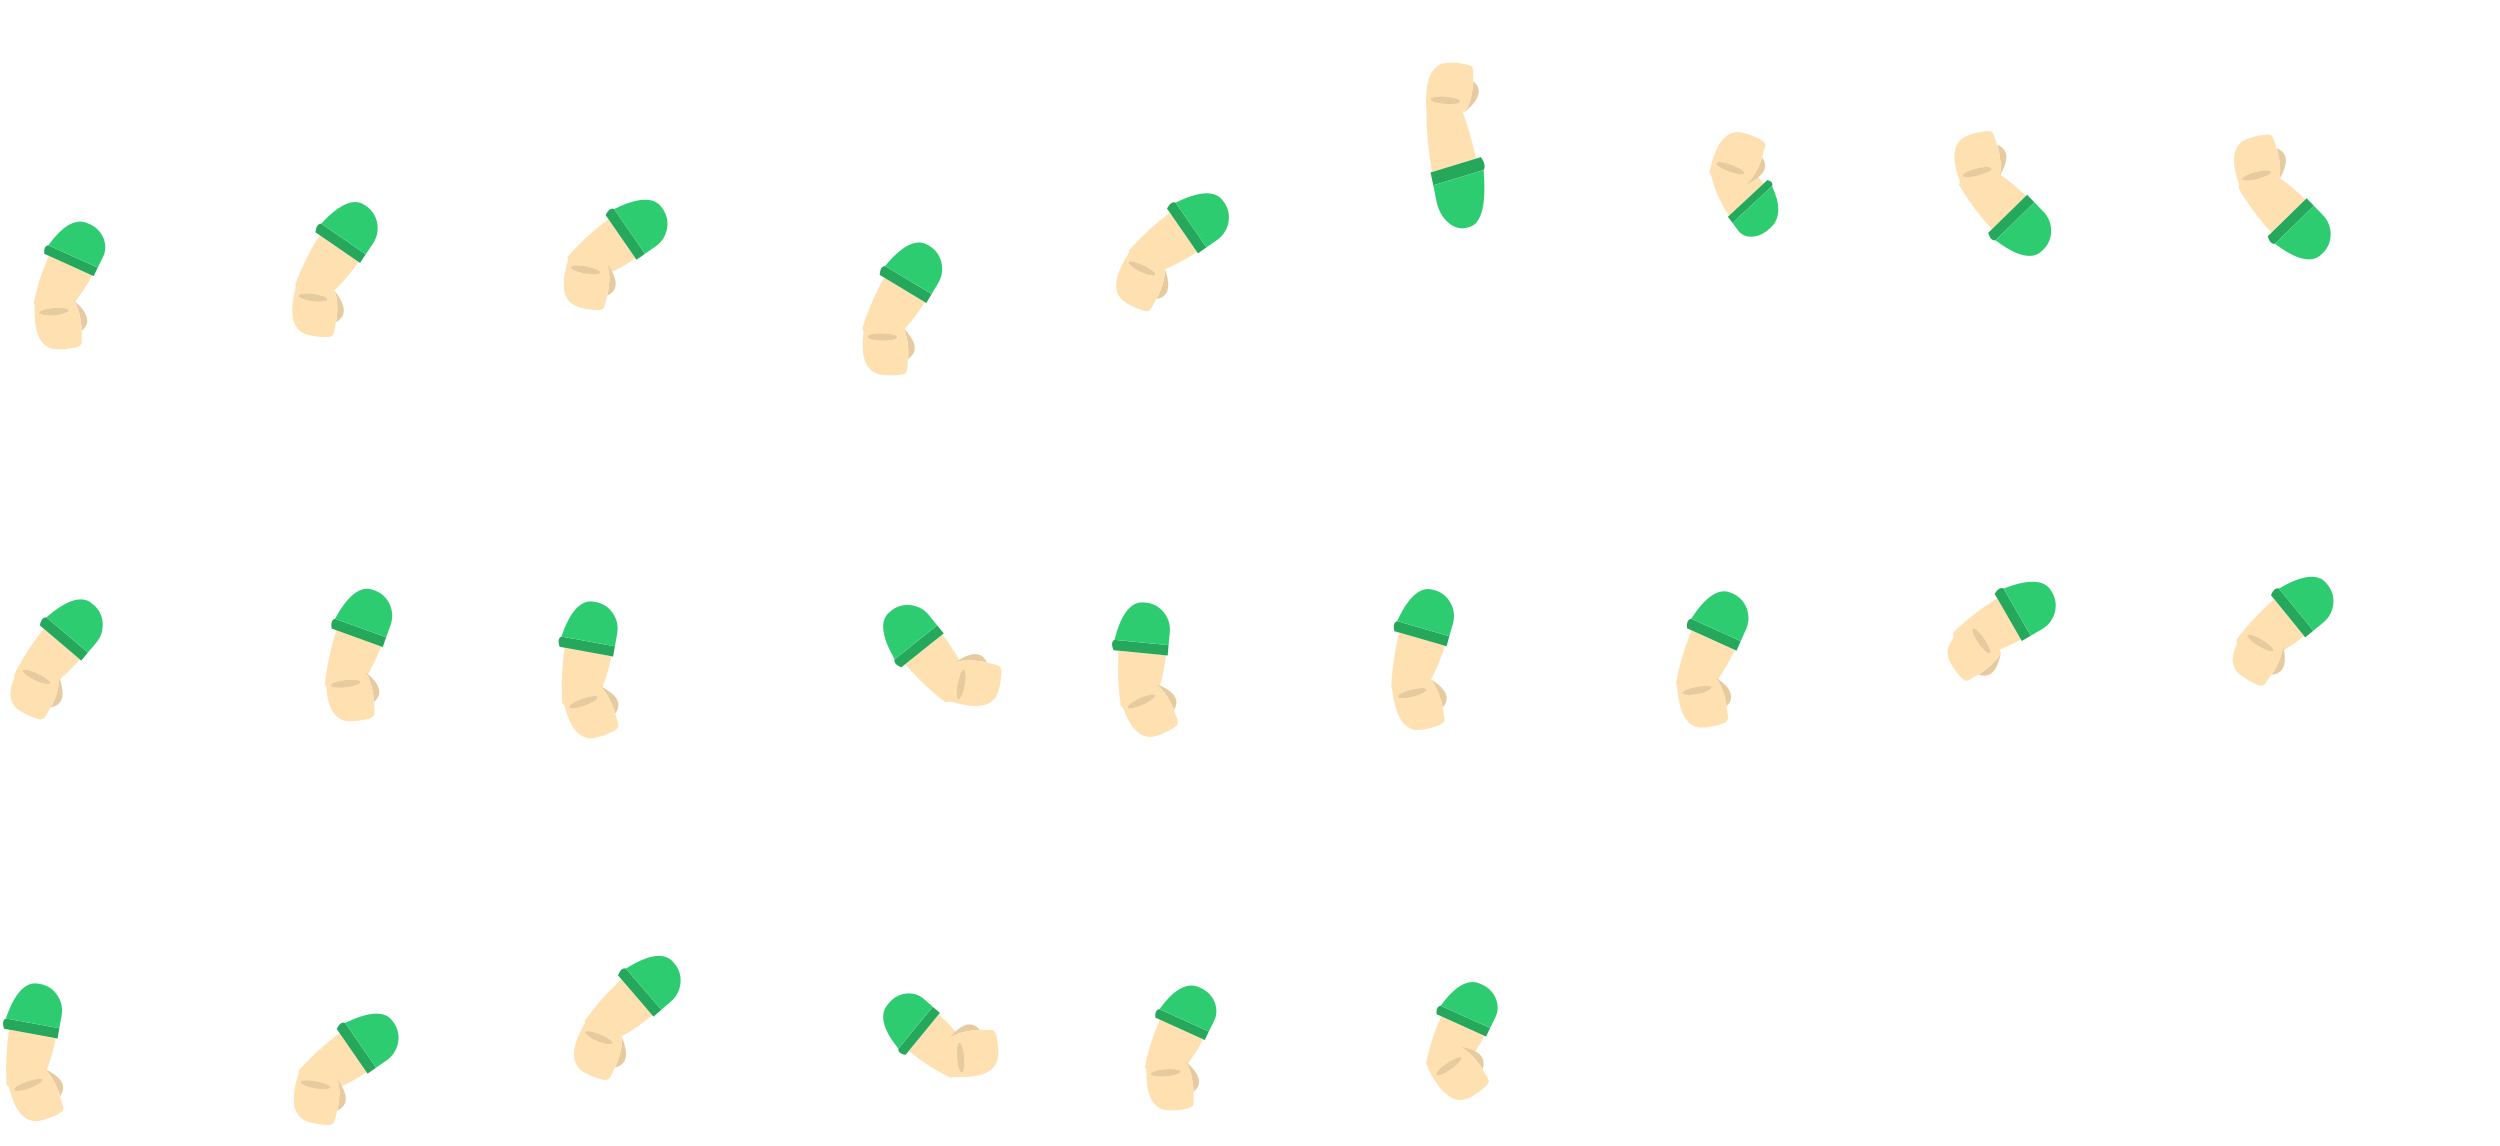 <?xml version="1.0" encoding="UTF-8"?>
<!DOCTYPE svg PUBLIC "-//W3C//DTD SVG 1.1//EN" "http://www.w3.org/Graphics/SVG/1.1/DTD/svg11.dtd">
<!-- Creator: CorelDRAW 2018 (64-Bit) -->
<svg xmlns="http://www.w3.org/2000/svg" xml:space="preserve" width="720px" height="330px" version="1.1" style="shape-rendering:geometricPrecision; text-rendering:geometricPrecision; image-rendering:optimizeQuality; fill-rule:evenodd; clip-rule:evenodd"
viewBox="0 0 720 330"
 xmlns:xlink="http://www.w3.org/1999/xlink">
 <defs>
  <style type="text/css">
   <![CDATA[
    .fil1 {fill:#25A85C}
    .fil2 {fill:#2ECC71}
    .fil3 {fill:#E7CBA0}
    .fil0 {fill:#FFE0B1}
   ]]>
  </style>
 </defs>
 <g id="Слой_x0020_1">
  <g id="armRight">
   <g>
    <g>
     <g>
      <path class="fil0" d="M499.421 44.917c-2.407,0.688 -4.722,2.052 -6.943,4.095 0.959,4.896 2.794,9.255 5.505,13.077l9.953 -9.239c-2.477,-3.082 -5.316,-5.726 -8.515,-7.933z"/>
      <path class="fil1" d="M497.609 62.427l1.35 1.76 11.388 -10.574c0.324,-0.853 -0.125,-1.44 -1.35,-1.761l-1.061 0.998 -9.953 9.239 -0.374 0.338z"/>
      <path class="fil2" d="M509.723 65.768l0.032 -0.039c0.288,-0.264 0.559,-0.536 0.815,-0.814 2.179,-2.574 2.105,-6.341 -0.223,-11.302l-11.388 10.574 1.594 2.156c0.952,1.303 2.337,1.908 4.157,1.815 1.781,-0.124 3.452,-0.921 5.013,-2.39z"/>
     </g>
    </g>
   </g>
  </g>
  <g id="handRight">
   <g>
    <g>
     <g>
      <g>
       <path class="fil3" d="M502.962 53.105c1.647,-1.45 3.087,-3.819 4.32,-7.107l0.207 -0.798 0 0.05c2.038,2.92 0.529,5.538 -4.527,7.855l0 0zm-7.337 -6.421c0.832,0.074 1.814,0.317 2.943,0.728 1.162,0.412 2.108,0.871 2.836,1.378 0.729,0.474 1.059,0.861 0.989,1.16 -0.036,0.266 -0.487,0.362 -1.353,0.287 -0.799,-0.108 -1.78,-0.351 -2.943,-0.729 -1.129,-0.411 -2.058,-0.854 -2.787,-1.327 -0.762,-0.475 -1.125,-0.861 -1.089,-1.161 0.07,-0.299 0.538,-0.412 1.404,-0.336z"/>
      </g>
      <g>
       <path class="fil0" d="M507.282 45.998c-1.233,3.288 -2.672,5.657 -4.32,7.107l-9.624 -2.644c-0.798,-0.208 -1.11,-0.677 -0.936,-1.409l0.155 -0.549c1.879,-8.048 5.112,-11.45 9.7,-10.205 1.629,0.416 3.24,1.049 4.831,1.898 1.062,0.544 1.488,1.214 1.281,2.012l-0.053 0.25c-0.276,0.964 -0.551,1.894 -0.827,2.792l0 -0.05 -0.207 0.798 0 0zm-8.714 1.414c-1.129,-0.411 -2.111,-0.654 -2.943,-0.728 -0.866,-0.076 -1.334,0.037 -1.404,0.336 -0.036,0.3 0.327,0.686 1.089,1.161 0.729,0.473 1.658,0.916 2.787,1.327 1.163,0.378 2.144,0.621 2.943,0.729 0.866,0.075 1.317,-0.021 1.353,-0.287 0.07,-0.299 -0.26,-0.686 -0.989,-1.16 -0.728,-0.507 -1.674,-0.966 -2.836,-1.378z"/>
      </g>
     </g>
    </g>
   </g>
  </g>
  <g id="armLeft_FL">
   <g>
    <g id="_1061669392">
     <g>
      <path class="fil0" d="M1.925 312.485c2.062,1.949 4.588,3.206 7.577,3.773 3.166,-5.294 5.359,-11.045 6.581,-17.254l-13.46 -2.465c-0.8,5.315 -1.033,10.631 -0.698,15.946z"/>
      <path class="fil1" d="M16.582 299.104l0.498 -2.968 -15.405 -2.817c-0.864,0.402 -1.03,1.392 -0.498,2.968l1.446 0.252 13.46 2.465 0.499 0.1z"/>
      <path class="fil2" d="M11.447 283.359l-0.05 0c-0.387,-0.074 -0.769,-0.124 -1.147,-0.151 -3.372,-0.059 -6.23,3.311 -8.575,10.111l15.405 2.817 0.648 -3.572c0.399,-2.146 -0.016,-4.142 -1.246,-5.986 -1.23,-1.777 -2.908,-2.85 -5.035,-3.219z"/>
     </g>
    </g>
   </g>
  </g>
  <g id="handLeft_FL">
   <g>
    <g id="_1061657936">
     <g>
      <g>
       <path class="fil3" d="M12.85 307.85c1.633,1.467 3.05,3.85 4.25,7.15l0.2 0.8 0 -0.05c2.066,-2.9 0.583,-5.533 -4.45,-7.9l0 0zm-7.4 6.35c0.833,-0.067 1.816,-0.3 2.95,-0.7 1.166,-0.4 2.116,-0.85 2.85,-1.35 0.733,-0.466 1.066,-0.85 0.999,-1.15 -0.033,-0.267 -0.483,-0.366 -1.349,-0.3 -0.8,0.1 -1.784,0.334 -2.951,0.7 -1.133,0.4 -2.066,0.834 -2.799,1.3 -0.767,0.467 -1.134,0.85 -1.1,1.15 0.066,0.3 0.533,0.417 1.4,0.35z"/>
      </g>
      <g>
       <path class="fil0" d="M17.1 315c-1.2,-3.3 -2.617,-5.683 -4.25,-7.15l-9.65 2.55c-0.8,0.2 -1.117,0.667 -0.95,1.4l0.15 0.55c1.8,8.067 5,11.5 9.6,10.3 1.633,-0.4 3.25,-1.016 4.85,-1.85 1.066,-0.533 1.5,-1.2 1.3,-2l-0.05 -0.25c-0.267,-0.967 -0.534,-1.9 -0.8,-2.8l0 0.05 -0.2 -0.8 0 0zm-8.7 -1.5c-1.134,0.4 -2.117,0.633 -2.95,0.7 -0.867,0.067 -1.334,-0.05 -1.4,-0.35 -0.033,-0.3 0.333,-0.683 1.1,-1.15 0.733,-0.466 1.666,-0.9 2.799,-1.3 1.167,-0.366 2.151,-0.6 2.951,-0.7 0.866,-0.066 1.316,0.033 1.349,0.3 0.067,0.3 -0.266,0.684 -0.999,1.15 -0.734,0.5 -1.684,0.95 -2.85,1.35z"/>
      </g>
     </g>
    </g>
   </g>
  </g>
  <g id="armLeft_FL_FL">
   <g>
    <g>
     <g>
      <path class="fil0" d="M9.688 87.409c1.536,2.232 3.683,3.982 6.438,5.25 4.294,-3.795 7.756,-8.241 10.386,-13.337l-12.426 -5.632c-2.014,4.426 -3.48,8.999 -4.398,13.719z"/>
      <path class="fil1" d="M26.97 79.538l1.175 -2.458 -14.222 -6.442c-0.929,0.127 -1.32,0.946 -1.175,2.458l1.338 0.594 12.426 5.632 0.458 0.216z"/>
      <path class="fil2" d="M25.688 64.484l-0.048 -0.013c-0.357,-0.164 -0.715,-0.306 -1.073,-0.428 -3.243,-0.924 -6.791,1.274 -10.644,6.595l14.222 6.442 1.46 -2.945c0.887,-1.768 0.951,-3.615 0.194,-5.541 -0.772,-1.868 -2.143,-3.238 -4.111,-4.11z"/>
     </g>
    </g>
   </g>
  </g>
  <g id="handLeft_FL_FL">
   <g>
    <g>
     <g>
      <g>
       <path class="fil3" d="M21.257 86.525c1.198,1.839 1.949,4.508 2.254,8.006l-0.013 0.825 0.013 -0.049c2.746,-2.266 1.995,-5.194 -2.254,-8.782l0 0zm-8.792 4.218c0.823,0.151 1.833,0.181 3.031,0.087 1.231,-0.084 2.265,-0.273 3.102,-0.566 0.83,-0.261 1.251,-0.545 1.264,-0.852 0.037,-0.266 -0.372,-0.479 -1.226,-0.639 -0.799,-0.11 -1.809,-0.14 -3.031,-0.087 -1.198,0.093 -2.212,0.27 -3.041,0.531 -0.861,0.252 -1.315,0.528 -1.36,0.826 -0.014,0.307 0.407,0.54 1.261,0.7z"/>
      </g>
      <g>
       <path class="fil0" d="M23.511 94.531c-0.305,-3.498 -1.056,-6.167 -2.254,-8.006l-9.982 -0.035c-0.824,-0.014 -1.251,0.355 -1.279,1.107l0.002 0.57c-0.349,8.258 1.853,12.402 6.607,12.434 1.682,0.036 3.403,-0.141 5.164,-0.532 1.168,-0.239 1.759,-0.771 1.773,-1.596l0.017 -0.254c-0.008,-1.003 -0.024,-1.973 -0.048,-2.912l-0.013 0.049 0.013 -0.825 0 0zm-8.015 -3.701c-1.198,0.093 -2.208,0.065 -3.031,-0.087 -0.854,-0.16 -1.275,-0.393 -1.261,-0.7 0.045,-0.298 0.499,-0.574 1.36,-0.826 0.829,-0.261 1.843,-0.438 3.041,-0.531 1.222,-0.053 2.232,-0.023 3.031,0.087 0.854,0.16 1.263,0.373 1.226,0.639 -0.013,0.307 -0.434,0.591 -1.264,0.852 -0.837,0.294 -1.871,0.482 -3.102,0.566z"/>
      </g>
     </g>
    </g>
   </g>
  </g>
  <g id="armLeft_FL_FL_FL">
   <g>
    <g>
     <g>
      <path class="fil0" d="M85.016 82.024c1.084,2.618 2.866,4.793 5.347,6.525 4.999,-3.552 9.302,-7.917 12.909,-13.095l-11.203 -7.719c-2.865,4.533 -5.216,9.296 -7.053,14.289z"/>
      <path class="fil1" d="M103.683 75.748l1.646 -2.509 -12.822 -8.83c-0.945,0.016 -1.494,0.853 -1.646,2.509l1.208 0.817 11.203 7.719 0.411 0.294z"/>
      <path class="fil2" d="M105.37 59.274l-0.045 -0.02c-0.321,-0.224 -0.647,-0.425 -0.978,-0.603 -3.032,-1.423 -6.978,0.496 -11.84,5.758l12.822 8.83 2.026 -3.001c1.225,-1.799 1.652,-3.792 1.281,-5.977 -0.399,-2.123 -1.487,-3.785 -3.266,-4.987z"/>
     </g>
    </g>
   </g>
  </g>
  <g id="handLeft_FL_FL_FL">
   <g>
    <g>
     <g>
      <g>
       <path class="fil3" d="M96.368 83.722c0.784,2.047 0.966,4.814 0.543,8.299l-0.182 0.804 0.022 -0.044c3.13,-1.649 3.002,-4.669 -0.383,-9.059l0 0zm-9.393 2.307c0.766,0.318 1.74,0.556 2.922,0.713 1.21,0.172 2.252,0.201 3.125,0.088 0.857,-0.084 1.324,-0.275 1.4,-0.572 0.09,-0.253 -0.262,-0.546 -1.058,-0.88 -0.752,-0.273 -1.726,-0.511 -2.922,-0.712 -1.181,-0.157 -2.201,-0.194 -3.058,-0.11 -0.888,0.068 -1.384,0.244 -1.489,0.526 -0.076,0.298 0.284,0.614 1.08,0.947z"/>
      </g>
      <g>
       <path class="fil0" d="M96.911 92.021c0.423,-3.485 0.241,-6.252 -0.543,-8.299l-9.675 -2.1c-0.796,-0.184 -1.286,0.088 -1.468,0.817l-0.114 0.558c-2.034,8.007 -0.748,12.518 3.856,13.533 1.623,0.383 3.329,0.566 5.118,0.548 1.182,0.008 1.864,-0.39 2.047,-1.194l0.068 -0.245c0.199,-0.983 0.383,-1.935 0.551,-2.858l-0.022 0.044 0.182 -0.804 0 0zm-7.014 -5.279c-1.182,-0.157 -2.156,-0.395 -2.922,-0.713 -0.796,-0.334 -1.156,-0.649 -1.08,-0.947 0.105,-0.282 0.601,-0.458 1.489,-0.526 0.857,-0.084 1.877,-0.047 3.058,0.11 1.196,0.201 2.17,0.439 2.922,0.712 0.796,0.334 1.148,0.627 1.058,0.88 -0.076,0.297 -0.543,0.488 -1.4,0.572 -0.873,0.113 -1.915,0.084 -3.125,-0.088z"/>
      </g>
     </g>
    </g>
   </g>
  </g>
  <g id="armLeft_FL_FL_FL_FL">
   <g>
    <g>
     <g>
      <path class="fil0" d="M163.481 73.927c0.081,2.835 0.978,5.511 2.691,8.026 5.981,-1.506 11.599,-4.022 16.854,-7.548l-7.775 -11.261c-4.324,3.193 -8.247,6.787 -11.77,10.783z"/>
      <path class="fil1" d="M183.307 74.828l2.451 -1.746 -8.9 -12.884c-0.896,-0.327 -1.713,0.255 -2.452,1.746l0.845 1.2 7.775 11.261 0.281 0.423z"/>
      <path class="fil2" d="M190.81 60.064l-0.036 -0.036c-0.221,-0.325 -0.456,-0.631 -0.704,-0.917 -2.343,-2.426 -6.747,-2.064 -13.212,1.087l8.9 12.884 2.984 -2.067c1.8,-1.236 2.917,-2.94 3.352,-5.114 0.387,-2.127 -0.041,-4.072 -1.284,-5.837z"/>
     </g>
    </g>
   </g>
  </g>
  <g id="handLeft_FL_FL_FL_FL">
   <g>
    <g>
     <g>
      <g>
       <path class="fil3" d="M174.962 76.08c0.682,2.088 0.717,4.86 0.106,8.318l-0.226 0.793 0.024 -0.044c3.24,-1.478 3.272,-4.5 0.096,-9.067l0 0zm-9.583 1.8c0.755,0.359 1.723,0.648 2.905,0.869 1.21,0.237 2.258,0.322 3.143,0.256 0.869,-0.038 1.349,-0.203 1.441,-0.496 0.105,-0.248 -0.235,-0.56 -1.019,-0.935 -0.743,-0.314 -1.711,-0.603 -2.905,-0.869 -1.182,-0.22 -2.206,-0.312 -3.075,-0.274 -0.897,0.021 -1.406,0.17 -1.527,0.446 -0.093,0.293 0.253,0.628 1.037,1.003z"/>
      </g>
      <g>
       <path class="fil0" d="M175.068 84.398c0.611,-3.458 0.576,-6.23 -0.106,-8.318l-9.632 -2.616c-0.792,-0.227 -1.3,0.019 -1.522,0.738l-0.145 0.551c-2.475,7.886 -1.42,12.459 3.164,13.72 1.614,0.47 3.323,0.744 5.125,0.823 1.19,0.071 1.899,-0.29 2.126,-1.082l0.081 -0.242c0.253,-0.971 0.489,-1.912 0.707,-2.825l-0.024 0.044 0.226 -0.793 0 0zm-6.784 -5.649c-1.181,-0.221 -2.15,-0.51 -2.905,-0.869 -0.784,-0.376 -1.13,-0.71 -1.037,-1.003 0.121,-0.276 0.63,-0.425 1.527,-0.446 0.869,-0.038 1.893,0.054 3.075,0.274 1.194,0.266 2.162,0.555 2.905,0.869 0.784,0.375 1.124,0.687 1.019,0.935 -0.092,0.293 -0.573,0.458 -1.441,0.496 -0.885,0.066 -1.933,-0.019 -3.143,-0.256z"/>
      </g>
     </g>
    </g>
   </g>
  </g>
  <g id="armLeft_FL_FL_FL_FL_FL">
   <g>
    <g>
     <g>
      <path class="fil0" d="M248.333 94.616c1.238,2.552 3.155,4.623 5.75,6.212 4.835,-3.83 8.923,-8.432 12.265,-13.806l-11.716 -7.072c-2.63,4.688 -4.73,9.577 -6.299,14.666z"/>
      <path class="fil1" d="M266.778 87.292l1.518 -2.599 -13.409 -8.089c-0.951,0.07 -1.457,0.936 -1.517,2.599l1.262 0.747 11.716 7.072 0.43 0.27z"/>
      <path class="fil2" d="M267.552 70.749l-0.047 -0.018c-0.336,-0.205 -0.675,-0.388 -1.019,-0.547 -3.132,-1.249 -6.999,0.891 -11.599,6.42l13.409 8.089 1.871 -3.111c1.133,-1.866 1.451,-3.879 0.954,-6.039 -0.521,-2.098 -1.71,-3.696 -3.569,-4.794z"/>
     </g>
    </g>
   </g>
  </g>
  <g id="handLeft_FL_FL_FL_FL_FL">
   <g>
    <g>
     <g>
      <g>
       <path class="fil3" d="M260.145 94.413c1.008,1.95 1.489,4.681 1.442,8.192l-0.096 0.819 0.018 -0.047c2.96,-1.98 2.505,-4.968 -1.364,-8.964l0 0zm-9.169 3.318c0.803,0.233 1.805,0.363 3.007,0.39 1.232,0.039 2.28,-0.045 3.143,-0.253 0.851,-0.177 1.298,-0.417 1.342,-0.721 0.064,-0.261 -0.322,-0.514 -1.156,-0.759 -0.783,-0.189 -1.786,-0.32 -3.007,-0.39 -1.201,-0.027 -2.228,0.047 -3.079,0.224 -0.882,0.165 -1.36,0.394 -1.436,0.686 -0.043,0.305 0.351,0.579 1.186,0.823z"/>
      </g>
      <g>
       <path class="fil0" d="M261.587 102.605c0.047,-3.511 -0.434,-6.242 -1.442,-8.192l-9.928 -1.032c-0.819,-0.096 -1.28,0.228 -1.384,0.973l-0.054 0.567c-1.174,8.182 0.603,12.525 5.33,13.032 1.669,0.205 3.399,0.2 5.191,-0.012 1.186,-0.121 1.827,-0.591 1.924,-1.41l0.041 -0.252c0.093,-0.998 0.175,-1.966 0.244,-2.902l-0.018 0.047 0.096 -0.819 0 0zm-7.604 -4.484c-1.202,-0.027 -2.204,-0.157 -3.007,-0.39 -0.835,-0.244 -1.229,-0.519 -1.186,-0.823 0.076,-0.292 0.554,-0.521 1.436,-0.686 0.851,-0.177 1.878,-0.251 3.079,-0.224 1.221,0.071 2.224,0.2 3.007,0.39 0.834,0.245 1.22,0.498 1.156,0.759 -0.044,0.304 -0.491,0.544 -1.342,0.721 -0.863,0.208 -1.911,0.292 -3.143,0.253z"/>
      </g>
     </g>
    </g>
   </g>
  </g>
  <g id="armLeft_FL_FL_FL_FL_FL_FL">
   <g>
    <g>
     <g>
      <path class="fil0" d="M325.181 72.077c0.081,2.836 0.978,5.511 2.691,8.026 5.982,-1.505 11.599,-4.021 16.854,-7.548l-7.775 -11.261c-4.325,3.193 -8.248,6.787 -11.77,10.783z"/>
      <path class="fil1" d="M345.007 72.979l2.451 -1.747 -8.9 -12.884c-0.896,-0.327 -1.713,0.256 -2.452,1.746l0.845 1.2 7.775 11.261 0.281 0.424z"/>
      <path class="fil2" d="M352.51 58.213l-0.035 -0.035c-0.222,-0.325 -0.457,-0.631 -0.705,-0.917 -2.342,-2.426 -6.747,-2.064 -13.212,1.087l8.9 12.884 2.984 -2.067c1.8,-1.236 2.917,-2.94 3.352,-5.114 0.387,-2.127 -0.041,-4.072 -1.284,-5.838z"/>
     </g>
    </g>
   </g>
  </g>
  <g id="handLeft_FL_FL_FL_FL_FL_FL">
   <g>
    <g>
     <g>
      <g>
       <path class="fil3" d="M335.473 77.395c0.118,2.192 -0.565,4.879 -2.05,8.061l-0.424 0.707 0.035 -0.035c3.512,-0.589 4.325,-3.5 2.439,-8.733l0 0zm-9.722 -0.742c0.636,0.542 1.496,1.073 2.581,1.591 1.107,0.542 2.097,0.896 2.97,1.061 0.848,0.188 1.355,0.153 1.52,-0.106 0.165,-0.212 -0.083,-0.601 -0.743,-1.167 -0.636,-0.495 -1.496,-1.026 -2.581,-1.591 -1.084,-0.519 -2.05,-0.872 -2.899,-1.061 -0.872,-0.212 -1.402,-0.2 -1.591,0.036 -0.165,0.259 0.083,0.672 0.743,1.237z"/>
      </g>
      <g>
       <path class="fil0" d="M333.423 85.456c1.485,-3.182 2.168,-5.869 2.05,-8.061l-8.626 -5.02c-0.707,-0.424 -1.262,-0.318 -1.662,0.318l-0.283 0.495c-4.431,6.977 -4.596,11.668 -0.495,14.072 1.438,0.872 3.018,1.579 4.738,2.121 1.132,0.377 1.909,0.212 2.334,-0.495l0.141 -0.212c0.495,-0.872 0.966,-1.721 1.414,-2.546l-0.035 0.035 0.424 -0.707 0 0zm-5.091 -7.212c-1.085,-0.518 -1.945,-1.049 -2.581,-1.591 -0.66,-0.566 -0.908,-0.978 -0.743,-1.237 0.189,-0.236 0.719,-0.248 1.591,-0.036 0.849,0.189 1.815,0.542 2.899,1.061 1.085,0.565 1.945,1.096 2.581,1.591 0.66,0.566 0.908,0.955 0.743,1.167 -0.165,0.259 -0.672,0.294 -1.52,0.106 -0.873,-0.165 -1.863,-0.519 -2.97,-1.061z"/>
      </g>
     </g>
    </g>
   </g>
  </g>
  <g id="armLeft_FL_FL_FL_FL_FL_FL_FL">
   <g>
    <g>
     <g>
      <path class="fil0" d="M4.01 194.519c0.812,2.718 2.371,5.071 4.676,7.056 5.388,-3.002 10.164,-6.886 14.326,-11.652l-10.425 -8.865c-3.35,4.203 -6.209,8.69 -8.577,13.461z"/>
      <path class="fil1" d="M23.394 190.259l1.915 -2.321 -11.932 -10.142c-0.95,-0.084 -1.588,0.69 -1.916,2.321l1.126 0.941 10.425 8.865 0.382 0.336z"/>
      <path class="fil2" d="M26.819 174.055l-0.043 -0.025c-0.298,-0.257 -0.604,-0.491 -0.918,-0.704 -2.891,-1.736 -7.051,-0.247 -12.481,4.47l11.932 10.142 2.347 -2.769c1.419,-1.66 2.057,-3.596 1.914,-5.808 -0.176,-2.154 -1.093,-3.923 -2.751,-5.306z"/>
     </g>
    </g>
   </g>
  </g>
  <g id="handLeft_FL_FL_FL_FL_FL_FL_FL">
   <g>
    <g>
     <g>
      <g>
       <path class="fil3" d="M17.023 194.995c0.118,2.193 -0.565,4.879 -2.05,8.061l-0.424 0.708 0.035 -0.036c3.512,-0.589 4.325,-3.5 2.439,-8.733l0 0zm-9.723 -0.741c0.637,0.542 1.497,1.072 2.581,1.59 1.108,0.542 2.098,0.896 2.97,1.061 0.849,0.188 1.356,0.153 1.52,-0.106 0.165,-0.212 -0.082,-0.601 -0.742,-1.167 -0.636,-0.495 -1.497,-1.025 -2.581,-1.591 -1.084,-0.518 -2.051,-0.872 -2.899,-1.06 -0.872,-0.212 -1.403,-0.201 -1.591,0.035 -0.165,0.259 0.082,0.672 0.742,1.238z"/>
      </g>
      <g>
       <path class="fil0" d="M14.973 203.056c1.485,-3.182 2.168,-5.868 2.05,-8.061l-8.627 -5.019c-0.707,-0.425 -1.261,-0.319 -1.662,0.318l-0.282 0.494c-4.431,6.977 -4.596,11.668 -0.495,14.072 1.438,0.872 3.017,1.579 4.738,2.121 1.131,0.377 1.909,0.212 2.333,-0.495l0.142 -0.212c0.495,-0.872 0.966,-1.721 1.414,-2.546l-0.035 0.036 0.424 -0.708 0 0zm-5.092 -7.212c-1.084,-0.518 -1.944,-1.048 -2.581,-1.59 -0.66,-0.566 -0.907,-0.979 -0.742,-1.238 0.188,-0.236 0.719,-0.247 1.591,-0.035 0.848,0.188 1.815,0.542 2.899,1.06 1.084,0.566 1.945,1.096 2.581,1.591 0.66,0.566 0.907,0.955 0.742,1.167 -0.164,0.259 -0.671,0.294 -1.52,0.106 -0.872,-0.165 -1.862,-0.519 -2.97,-1.061z"/>
      </g>
     </g>
    </g>
   </g>
  </g>
  <g id="armLeft_FL_FL_FL_FL_FL_FL_FL_FL">
   <g>
    <g>
     <g>
      <path class="fil0" d="M93.559 197.137c1.711,2.264 3.993,3.923 6.847,4.978 4,-4.695 7.118,-10.003 9.353,-15.923l-12.865 -4.665c-1.671,5.11 -2.783,10.313 -3.335,15.61z"/>
      <path class="fil1" d="M110.234 186.374l0.984 -2.844 -14.724 -5.335c-0.919,0.254 -1.247,1.202 -0.984,2.845l1.384 0.487 12.865 4.665 0.475 0.182z"/>
      <path class="fil2" d="M107.783 169.995l-0.049 -0.008c-0.37,-0.137 -0.738,-0.25 -1.106,-0.339 -3.316,-0.618 -6.693,2.231 -10.134,8.547l14.724 5.335 1.232 -3.415c0.749,-2.05 0.671,-4.087 -0.236,-6.11 -0.917,-1.957 -2.394,-3.293 -4.431,-4.01z"/>
     </g>
    </g>
   </g>
  </g>
  <g id="handLeft_FL_FL_FL_FL_FL_FL_FL_FL">
   <g>
    <g>
     <g>
      <g>
       <path class="fil3" d="M105.165 193.479c1.26,1.798 2.102,4.44 2.526,7.925l0.014 0.825 0.011 -0.049c2.668,-2.358 1.818,-5.259 -2.551,-8.701l0 0zm-8.643 4.516c0.827,0.123 1.838,0.117 3.032,-0.016 1.227,-0.127 2.254,-0.351 3.081,-0.672 0.82,-0.289 1.231,-0.587 1.234,-0.895 0.028,-0.267 -0.388,-0.466 -1.247,-0.597 -0.802,-0.083 -1.813,-0.078 -3.032,0.016 -1.194,0.134 -2.201,0.346 -3.021,0.635 -0.852,0.281 -1.296,0.572 -1.332,0.872 -0.002,0.307 0.426,0.526 1.285,0.657z"/>
      </g>
      <g>
       <path class="fil0" d="M107.691 201.404c-0.424,-3.485 -1.266,-6.127 -2.526,-7.925l-9.977 0.306c-0.824,0.014 -1.238,0.397 -1.241,1.149l0.022 0.57c-0.068,8.265 2.275,12.332 7.027,12.201 1.681,-0.021 3.395,-0.257 5.142,-0.707 1.159,-0.279 1.732,-0.831 1.718,-1.655l0.008 -0.255c-0.042,-1.002 -0.091,-1.971 -0.148,-2.908l-0.011 0.049 -0.014 -0.825 0 0zm-8.137 -3.425c-1.194,0.133 -2.205,0.139 -3.032,0.016 -0.859,-0.131 -1.287,-0.35 -1.285,-0.657 0.036,-0.3 0.48,-0.591 1.332,-0.872 0.82,-0.289 1.827,-0.501 3.021,-0.635 1.219,-0.094 2.23,-0.099 3.032,-0.016 0.859,0.131 1.275,0.33 1.247,0.597 -0.003,0.308 -0.414,0.606 -1.234,0.895 -0.827,0.322 -1.854,0.545 -3.081,0.672z"/>
      </g>
     </g>
    </g>
   </g>
  </g>
  <g id="armLeft_FL_FL_FL_FL_FL_FL_FL_FL_FL">
   <g>
    <g>
     <g>
      <path class="fil0" d="M161.925 202.485c2.062,1.949 4.588,3.206 7.578,3.773 3.165,-5.294 5.359,-11.046 6.58,-17.255l-13.46 -2.465c-0.8,5.316 -1.033,10.631 -0.698,15.947z"/>
      <path class="fil1" d="M176.582 189.104l0.499 -2.968 -15.405 -2.817c-0.864,0.403 -1.03,1.392 -0.499,2.968l1.446 0.251 13.46 2.465 0.499 0.101z"/>
      <path class="fil2" d="M171.447 173.358l-0.05 0c-0.387,-0.073 -0.769,-0.123 -1.146,-0.15 -3.373,-0.059 -6.231,3.312 -8.575,10.111l15.405 2.817 0.648 -3.572c0.398,-2.146 -0.017,-4.141 -1.247,-5.986 -1.23,-1.777 -2.908,-2.851 -5.035,-3.22z"/>
     </g>
    </g>
   </g>
  </g>
  <g id="handLeft_FL_FL_FL_FL_FL_FL_FL_FL_FL">
   <g>
    <g>
     <g>
      <g>
       <path class="fil3" d="M172.75 197.6c1.633,1.467 3.05,3.85 4.25,7.15l0.2 0.8 0 -0.05c2.067,-2.9 0.583,-5.533 -4.45,-7.9l0 0zm-7.4 6.35c0.833,-0.067 1.816,-0.3 2.95,-0.7 1.167,-0.4 2.116,-0.85 2.85,-1.35 0.733,-0.467 1.067,-0.85 1,-1.15 -0.034,-0.267 -0.484,-0.367 -1.35,-0.3 -0.8,0.1 -1.784,0.333 -2.95,0.7 -1.134,0.4 -2.067,0.833 -2.8,1.3 -0.767,0.467 -1.134,0.85 -1.1,1.15 0.067,0.3 0.533,0.417 1.4,0.35z"/>
      </g>
      <g>
       <path class="fil0" d="M177 204.75c-1.2,-3.3 -2.617,-5.683 -4.25,-7.15l-9.65 2.55c-0.8,0.2 -1.117,0.667 -0.95,1.4l0.15 0.55c1.8,8.067 5,11.5 9.6,10.3 1.633,-0.4 3.25,-1.016 4.85,-1.85 1.066,-0.533 1.5,-1.2 1.3,-2l-0.05 -0.25c-0.267,-0.967 -0.534,-1.9 -0.8,-2.8l0 0.05 -0.2 -0.8 0 0zm-8.7 -1.5c-1.134,0.4 -2.117,0.633 -2.95,0.7 -0.867,0.067 -1.333,-0.05 -1.4,-0.35 -0.034,-0.3 0.333,-0.683 1.1,-1.15 0.733,-0.467 1.667,-0.9 2.8,-1.3 1.166,-0.367 2.15,-0.6 2.95,-0.7 0.866,-0.067 1.316,0.033 1.35,0.3 0.067,0.3 -0.267,0.684 -1,1.15 -0.734,0.5 -1.683,0.95 -2.85,1.35z"/>
      </g>
     </g>
    </g>
   </g>
  </g>
  <g id="armLeft_FL_FL_FL_FL_FL_FL_FL_FL_FL_FL">
   <g>
    <g>
     <g>
      <path class="fil0" d="M322.792 203.35c2.217,1.771 4.838,2.816 7.864,3.134 2.717,-5.537 4.428,-11.45 5.133,-17.739l-13.618 -1.344c-0.358,5.363 -0.151,10.679 0.621,15.949z"/>
      <path class="fil1" d="M336.294 188.804l0.252 -2.999 -15.585 -1.535c-0.828,0.473 -0.912,1.472 -0.251,2.999l1.461 0.132 13.618 1.344 0.505 0.059z"/>
      <path class="fil2" d="M329.876 173.537l-0.05 0.004c-0.391,-0.041 -0.776,-0.059 -1.155,-0.056 -3.365,0.22 -5.935,3.815 -7.71,10.785l15.585 1.535 0.35 -3.613c0.22,-2.171 -0.358,-4.126 -1.736,-5.862 -1.373,-1.67 -3.134,-2.601 -5.284,-2.793z"/>
     </g>
    </g>
   </g>
  </g>
  <g id="handLeft_FL_FL_FL_FL_FL_FL_FL_FL_FL_FL">
   <g>
    <g>
     <g>
      <g>
       <path class="fil3" d="M333.004 197.027c1.749,1.327 3.358,3.585 4.826,6.775l0.266 0.78 -0.004 -0.049c1.82,-3.061 0.124,-5.563 -5.088,-7.506l0 0zm-6.85 6.94c0.825,-0.136 1.786,-0.449 2.882,-0.942 1.13,-0.495 2.04,-1.022 2.729,-1.581 0.692,-0.525 0.993,-0.935 0.901,-1.228 -0.055,-0.263 -0.511,-0.326 -1.37,-0.187 -0.788,0.165 -1.749,0.479 -2.882,0.941 -1.096,0.492 -1.99,1.001 -2.683,1.527 -0.725,0.528 -1.059,0.94 -1.001,1.236 0.091,0.294 0.566,0.372 1.424,0.234z"/>
      </g>
      <g>
       <path class="fil0" d="M337.83 203.802c-1.468,-3.19 -3.077,-5.448 -4.826,-6.775l-9.406 3.338c-0.781,0.266 -1.058,0.757 -0.831,1.474l0.195 0.536c2.46,7.89 5.932,11.048 10.418,9.472 1.594,-0.534 3.154,-1.282 4.68,-2.245 1.019,-0.619 1.396,-1.319 1.131,-2.1l-0.071 -0.245c-0.345,-0.941 -0.688,-1.85 -1.028,-2.724l0.004 0.049 -0.266 -0.78 0 0zm-8.794 -0.777c-1.096,0.493 -2.057,0.806 -2.882,0.942 -0.858,0.138 -1.333,0.06 -1.424,-0.234 -0.058,-0.296 0.276,-0.708 1.001,-1.236 0.693,-0.526 1.587,-1.035 2.683,-1.527 1.133,-0.462 2.094,-0.776 2.882,-0.941 0.859,-0.138 1.315,-0.076 1.37,0.187 0.092,0.293 -0.209,0.703 -0.901,1.228 -0.689,0.559 -1.599,1.086 -2.729,1.581z"/>
      </g>
     </g>
    </g>
   </g>
  </g>
  <g id="armLeft_FL_FL_FL_FL_FL_FL_FL_FL_FL_FL_FL">
   <g>
    <g>
     <g>
      <path class="fil0" d="M400.696 197.976c1.857,2.145 4.245,3.648 7.163,4.511 3.679,-4.951 6.436,-10.454 8.273,-16.509l-13.146 -3.799c-1.328,5.209 -2.091,10.474 -2.29,15.797z"/>
      <path class="fil1" d="M416.618 186.128l0.793 -2.903 -15.045 -4.344c-0.9,0.314 -1.165,1.282 -0.793,2.903l1.413 0.395 13.146 3.799 0.486 0.15z"/>
      <path class="fil2" d="M413.084 169.948l-0.05 -0.005c-0.378,-0.112 -0.753,-0.2 -1.126,-0.265 -3.349,-0.395 -6.53,2.672 -9.542,9.203l15.045 4.344 1.002 -3.489c0.612,-2.096 0.398,-4.123 -0.641,-6.081 -1.046,-1.892 -2.609,-3.127 -4.688,-3.707z"/>
     </g>
    </g>
   </g>
  </g>
  <g id="handLeft_FL_FL_FL_FL_FL_FL_FL_FL_FL_FL_FL">
   <g>
    <g>
     <g>
      <g>
       <path class="fil3" d="M411.847 195.51c1.478,1.623 2.65,4.136 3.513,7.539l0.119 0.816 0.005 -0.049c2.347,-2.679 1.134,-5.447 -3.637,-8.306l0 0zm-7.998 5.578c0.836,0.017 1.838,-0.117 3.005,-0.401 1.201,-0.281 2.191,-0.634 2.971,-1.058 0.776,-0.391 1.146,-0.739 1.11,-1.044 -0.007,-0.269 -0.444,-0.414 -1.313,-0.434 -0.806,0.019 -1.808,0.153 -3.005,0.401 -1.168,0.285 -2.14,0.623 -2.917,1.014 -0.809,0.387 -1.212,0.732 -1.209,1.034 0.036,0.305 0.489,0.468 1.358,0.488z"/>
      </g>
      <g>
       <path class="fil0" d="M415.36 203.049c-0.863,-3.403 -2.035,-5.916 -3.513,-7.539l-9.856 1.572c-0.816,0.119 -1.178,0.552 -1.086,1.298l0.095 0.562c0.984,8.207 3.824,11.943 8.521,11.209 1.665,-0.235 3.335,-0.687 5.01,-1.356 1.115,-0.424 1.613,-1.044 1.494,-1.86l-0.025 -0.254c-0.168,-0.988 -0.34,-1.943 -0.516,-2.865l-0.005 0.049 -0.119 -0.816 0 0zm-8.506 -2.362c-1.167,0.284 -2.169,0.418 -3.005,0.401 -0.869,-0.02 -1.322,-0.183 -1.358,-0.488 -0.003,-0.302 0.4,-0.647 1.209,-1.034 0.777,-0.391 1.749,-0.729 2.917,-1.014 1.197,-0.248 2.199,-0.382 3.005,-0.401 0.869,0.02 1.306,0.165 1.313,0.434 0.036,0.305 -0.334,0.653 -1.11,1.044 -0.78,0.424 -1.77,0.777 -2.971,1.058z"/>
      </g>
     </g>
    </g>
   </g>
  </g>
  <g id="armLeft_FL_FL_FL_FL_FL_FL_FL_FL_FL_FL_FL_FL">
   <g>
    <g>
     <g>
      <path class="fil0" d="M482.661 196.852c1.529,2.389 3.676,4.221 6.439,5.495 4.353,-4.371 7.873,-9.42 10.561,-15.149l-12.464 -5.65c-2.062,4.964 -3.574,10.066 -4.536,15.304z"/>
      <path class="fil1" d="M500.12 187.416l1.202 -2.759 -14.264 -6.462c-0.936,0.182 -1.337,1.101 -1.202,2.759l1.341 0.594 12.464 5.65 0.459 0.218z"/>
      <path class="fil2" d="M498.949 170.896l-0.049 -0.012c-0.357,-0.165 -0.716,-0.306 -1.075,-0.424 -3.258,-0.873 -6.847,1.705 -10.767,7.735l14.264 6.462 1.494 -3.309c0.906,-1.986 0.986,-4.023 0.239,-6.11 -0.763,-2.022 -2.131,-3.469 -4.106,-4.342z"/>
     </g>
    </g>
   </g>
  </g>
  <g id="handLeft_FL_FL_FL_FL_FL_FL_FL_FL_FL_FL_FL_FL">
   <g>
    <g>
     <g>
      <g>
       <path class="fil3" d="M494.029 194.996c1.398,1.693 2.445,4.261 3.142,7.702l0.079 0.821 0.007 -0.049c2.475,-2.561 1.399,-5.386 -3.228,-8.474l0 0zm-8.261 5.181c0.835,0.058 1.841,-0.027 3.022,-0.254 1.213,-0.222 2.219,-0.526 3.019,-0.912 0.794,-0.352 1.181,-0.682 1.159,-0.988 0.007,-0.269 -0.423,-0.435 -1.29,-0.498 -0.806,-0.02 -1.813,0.065 -3.021,0.254 -1.181,0.228 -2.168,0.518 -2.962,0.87 -0.828,0.348 -1.247,0.673 -1.259,0.974 0.021,0.307 0.465,0.491 1.332,0.554z"/>
      </g>
      <g>
       <path class="fil0" d="M497.171 202.698c-0.697,-3.441 -1.744,-6.009 -3.142,-7.702l-9.921 1.089c-0.821,0.079 -1.204,0.493 -1.148,1.244l0.067 0.566c0.582,8.244 3.237,12.115 7.964,11.611 1.675,-0.153 3.365,-0.523 5.071,-1.109 1.134,-0.369 1.661,-0.964 1.582,-1.785l-0.012 -0.255c-0.12,-0.995 -0.245,-1.958 -0.375,-2.887l-0.007 0.049 -0.079 -0.821 0 0zm-8.381 -2.775c-1.181,0.227 -2.187,0.312 -3.022,0.254 -0.867,-0.063 -1.311,-0.247 -1.332,-0.554 0.012,-0.301 0.431,-0.626 1.259,-0.974 0.794,-0.352 1.781,-0.642 2.962,-0.87 1.208,-0.189 2.215,-0.274 3.021,-0.254 0.867,0.063 1.297,0.229 1.29,0.498 0.022,0.306 -0.365,0.636 -1.159,0.988 -0.8,0.386 -1.806,0.69 -3.019,0.912z"/>
      </g>
     </g>
    </g>
   </g>
  </g>
  <g id="armLeft_FL_FL_FL_FL_FL_FL_FL_FL_FL_FL_FL_FL_FL">
   <g>
    <g>
     <g>
      <path class="fil0" d="M564.177 53.183c0.621,-2.768 2.012,-5.223 4.173,-7.364 5.584,2.619 10.619,6.161 15.103,10.625l-9.781 9.57c-3.635,-3.96 -6.8,-8.237 -9.495,-12.831z"/>
      <path class="fil1" d="M583.811 56.082l2.072 2.182 -11.196 10.949c-0.942,0.149 -1.633,-0.578 -2.073,-2.182l1.058 -1.017 9.781 -9.57 0.358 -0.362z"/>
      <path class="fil2" d="M588.357 72.008l-0.041 0.027c-0.28,0.277 -0.569,0.533 -0.866,0.767 -2.763,1.934 -7.018,0.737 -12.763,-3.589l11.196 -10.949 2.535 2.599c1.531,1.556 2.302,3.443 2.314,5.66 -0.026,2.161 -0.817,3.989 -2.375,5.485z"/>
     </g>
    </g>
   </g>
  </g>
  <g id="handLeft_FL_FL_FL_FL_FL_FL_FL_FL_FL_FL_FL_FL_FL">
   <g>
    <g>
     <g>
      <g>
       <path class="fil3" d="M575.871 50.748c0.534,-2.129 0.376,-4.897 -0.474,-8.304l-0.282 -0.775 0.028 0.041c3.335,1.249 3.578,4.262 0.728,9.038l0 0zm-9.685 -1.127c0.728,-0.411 1.673,-0.767 2.837,-1.069 1.191,-0.321 2.23,-0.479 3.118,-0.474 0.868,-0.024 1.359,0.108 1.472,0.394 0.121,0.24 -0.196,0.574 -0.952,1.004 -0.719,0.364 -1.665,0.72 -2.837,1.068 -1.163,0.302 -2.18,0.465 -3.048,0.488 -0.897,0.042 -1.415,-0.071 -1.555,-0.338 -0.113,-0.286 0.209,-0.644 0.965,-1.073z"/>
      </g>
      <g>
       <path class="fil0" d="M575.397 42.444c0.85,3.407 1.008,6.175 0.474,8.304l-9.426 3.282c-0.775,0.281 -1.298,0.071 -1.571,-0.63l-0.183 -0.54c-3.017,-7.694 -2.284,-12.33 2.201,-13.907 1.577,-0.582 3.262,-0.974 5.055,-1.178 1.182,-0.154 1.914,0.156 2.196,0.931l0.098 0.236c0.32,0.95 0.62,1.873 0.902,2.768l-0.028 -0.041 0.282 0.775 0 0zm-6.374 6.108c-1.164,0.302 -2.109,0.658 -2.837,1.069 -0.756,0.429 -1.078,0.787 -0.965,1.073 0.14,0.267 0.658,0.38 1.555,0.338 0.868,-0.023 1.885,-0.185 3.048,-0.488 1.172,-0.348 2.118,-0.704 2.837,-1.068 0.756,-0.43 1.073,-0.764 0.952,-1.004 -0.113,-0.286 -0.604,-0.418 -1.472,-0.394 -0.888,-0.005 -1.927,0.153 -3.118,0.474z"/>
      </g>
     </g>
    </g>
   </g>
  </g>
  <g id="armLeft_FL_FL_FL_FL_FL_FL_FL_FL_FL_FL_FL_FL_FL_FL">
   <g>
    <g>
     <g>
      <path class="fil0" d="M562.588 182.09c-0.151,2.832 0.524,5.572 2.025,8.219 6.085,-1.011 11.89,-3.059 17.415,-6.144l-6.828 -11.859c-4.57,2.829 -8.774,6.09 -12.612,9.784z"/>
      <path class="fil1" d="M582.274 184.61l2.586 -1.539 -7.817 -13.57c-0.866,-0.399 -1.728,0.115 -2.586,1.54l0.743 1.265 6.828 11.859 0.246 0.445z"/>
      <path class="fil2" d="M590.96 170.509l-0.033 -0.038c-0.194,-0.342 -0.403,-0.666 -0.626,-0.972 -2.137,-2.609 -6.556,-2.608 -13.258,0.002l7.817 13.57 3.143 -1.816c1.895,-1.085 3.147,-2.692 3.759,-4.823 0.56,-2.088 0.292,-4.062 -0.802,-5.923z"/>
     </g>
    </g>
   </g>
  </g>
  <g id="handLeft_FL_FL_FL_FL_FL_FL_FL_FL_FL_FL_FL_FL_FL_FL">
   <g>
    <g>
     <g>
      <g>
       <path class="fil3" d="M576.261 187.898c-0.993,1.957 -2.929,3.943 -5.805,5.956l-0.721 0.4 0.048 -0.013c3.336,1.246 5.495,-0.868 6.478,-6.343l0 0zm-8.048 -5.504c0.28,0.788 0.76,1.677 1.44,2.668 0.688,1.024 1.368,1.825 2.041,2.404 0.641,0.587 1.097,0.81 1.37,0.668 0.249,-0.101 0.229,-0.562 -0.06,-1.382 -0.304,-0.747 -0.784,-1.636 -1.44,-2.668 -0.679,-0.991 -1.34,-1.78 -1.98,-2.368 -0.65,-0.619 -1.114,-0.874 -1.396,-0.765 -0.272,0.143 -0.264,0.623 0.025,1.443z"/>
      </g>
      <g>
       <path class="fil0" d="M570.456 193.854c2.876,-2.013 4.812,-3.999 5.805,-5.956l-4.96 -8.661c-0.4,-0.721 -0.933,-0.906 -1.599,-0.555l-0.492 0.288c-7.326,3.826 -9.814,7.806 -7.464,11.938 0.809,1.474 1.823,2.876 3.043,4.206 0.791,0.892 1.547,1.138 2.268,0.738l0.228 -0.113c0.865,-0.508 1.697,-1.007 2.498,-1.498l-0.048 0.013 0.721 -0.4 0 0zm-0.803 -8.792c-0.68,-0.99 -1.16,-1.88 -1.44,-2.668 -0.289,-0.82 -0.297,-1.3 -0.025,-1.443 0.282,-0.109 0.747,0.146 1.396,0.765 0.64,0.588 1.301,1.377 1.98,2.368 0.656,1.032 1.136,1.921 1.44,2.668 0.289,0.82 0.309,1.281 0.06,1.382 -0.273,0.142 -0.73,-0.081 -1.37,-0.668 -0.673,-0.579 -1.353,-1.38 -2.041,-2.404z"/>
      </g>
     </g>
    </g>
   </g>
  </g>
  <g id="armLeft_FL_FL_FL_FL_FL_FL_FL_FL_FL_FL_FL_FL_FL_FL_FL">
   <g>
    <g>
     <g>
      <path class="fil0" d="M86.032 308.326c0.08,2.836 0.977,5.511 2.69,8.026 5.981,-1.505 11.599,-4.021 16.854,-7.547l-7.775 -11.261c-4.324,3.193 -8.247,6.787 -11.769,10.782z"/>
      <path class="fil1" d="M105.857 309.228l2.451 -1.746 -8.9 -12.884c-0.896,-0.327 -1.713,0.255 -2.452,1.746l0.845 1.2 7.775 11.261 0.281 0.423z"/>
      <path class="fil2" d="M113.359 294.464l-0.035 -0.035c-0.222,-0.326 -0.456,-0.631 -0.704,-0.917 -2.343,-2.426 -6.747,-2.064 -13.212,1.086l8.9 12.884 2.984 -2.067c1.8,-1.236 2.917,-2.94 3.351,-5.114 0.388,-2.126 -0.04,-4.072 -1.284,-5.837z"/>
     </g>
    </g>
   </g>
  </g>
  <g id="handLeft_FL_FL_FL_FL_FL_FL_FL_FL_FL_FL_FL_FL_FL_FL_FL">
   <g>
    <g>
     <g>
      <g>
       <path class="fil3" d="M97.212 310.781c0.681,2.087 0.717,4.859 0.106,8.317l-0.227 0.793 0.025 -0.044c3.24,-1.477 3.272,-4.5 0.096,-9.066l0 0zm-9.583 1.799c0.755,0.359 1.723,0.649 2.905,0.869 1.21,0.237 2.258,0.322 3.143,0.256 0.868,-0.038 1.349,-0.203 1.441,-0.496 0.104,-0.248 -0.236,-0.559 -1.019,-0.935 -0.743,-0.313 -1.711,-0.603 -2.905,-0.869 -1.181,-0.22 -2.206,-0.311 -3.075,-0.274 -0.897,0.021 -1.406,0.17 -1.527,0.446 -0.093,0.293 0.253,0.628 1.037,1.003z"/>
      </g>
      <g>
       <path class="fil0" d="M97.318 319.098c0.611,-3.458 0.576,-6.23 -0.106,-8.317l-9.631 -2.617c-0.793,-0.226 -1.301,0.019 -1.523,0.738l-0.145 0.551c-2.475,7.886 -1.42,12.459 3.164,13.72 1.614,0.47 3.322,0.745 5.125,0.823 1.19,0.071 1.899,-0.289 2.125,-1.082l0.082 -0.242c0.253,-0.97 0.488,-1.912 0.707,-2.825l-0.025 0.044 0.227 -0.793 0 0zm-6.784 -5.649c-1.182,-0.22 -2.15,-0.51 -2.905,-0.869 -0.784,-0.376 -1.13,-0.71 -1.037,-1.003 0.121,-0.276 0.63,-0.425 1.527,-0.446 0.869,-0.037 1.894,0.054 3.075,0.274 1.194,0.266 2.162,0.556 2.905,0.869 0.783,0.376 1.123,0.687 1.019,0.935 -0.092,0.293 -0.573,0.458 -1.441,0.496 -0.885,0.066 -1.933,-0.019 -3.143,-0.256z"/>
      </g>
     </g>
    </g>
   </g>
  </g>
  <g id="armLeft_FL_FL_FL_FL_FL_FL_FL_FL_FL_FL_FL_FL_FL_FL_FL_FL">
   <g>
    <g>
     <g>
      <path class="fil0" d="M644.677 54.183c0.621,-2.768 2.012,-5.223 4.173,-7.364 5.585,2.619 10.619,6.161 15.104,10.625l-9.782 9.57c-3.635,-3.96 -6.8,-8.237 -9.495,-12.831z"/>
      <path class="fil1" d="M664.31 57.082l2.074 2.182 -11.197 10.949c-0.941,0.149 -1.632,-0.578 -2.073,-2.182l1.058 -1.017 9.782 -9.57 0.356 -0.362z"/>
      <path class="fil2" d="M668.857 73.007l-0.041 0.028c-0.28,0.277 -0.569,0.533 -0.866,0.766 -2.763,1.934 -7.018,0.739 -12.763,-3.588l11.197 -10.949 2.534 2.599c1.53,1.556 2.302,3.443 2.314,5.66 -0.026,2.161 -0.818,3.989 -2.375,5.484z"/>
     </g>
    </g>
   </g>
  </g>
  <g id="handLeft_FL_FL_FL_FL_FL_FL_FL_FL_FL_FL_FL_FL_FL_FL_FL_FL">
   <g>
    <g>
     <g>
      <g>
       <path class="fil3" d="M656.371 51.748c0.534,-2.129 0.376,-4.897 -0.474,-8.304l-0.281 -0.775 0.028 0.041c3.334,1.249 3.577,4.262 0.727,9.038l0 0zm-9.685 -1.127c0.728,-0.411 1.674,-0.767 2.837,-1.069 1.191,-0.321 2.23,-0.479 3.117,-0.474 0.869,-0.023 1.36,0.108 1.473,0.394 0.121,0.24 -0.196,0.574 -0.952,1.004 -0.719,0.364 -1.665,0.72 -2.837,1.068 -1.163,0.302 -2.179,0.465 -3.048,0.488 -0.897,0.042 -1.415,-0.071 -1.555,-0.338 -0.113,-0.286 0.209,-0.643 0.965,-1.073z"/>
      </g>
      <g>
       <path class="fil0" d="M655.897 43.444c0.85,3.407 1.009,6.175 0.474,8.304l-9.426 3.282c-0.775,0.281 -1.299,0.071 -1.57,-0.63l-0.184 -0.54c-3.018,-7.694 -2.284,-12.33 2.2,-13.907 1.578,-0.582 3.263,-0.974 5.056,-1.178 1.183,-0.154 1.915,0.156 2.196,0.931l0.098 0.236c0.32,0.95 0.62,1.873 0.903,2.768l-0.028 -0.041 0.281 0.775 0 0zm-6.374 6.108c-1.163,0.302 -2.109,0.658 -2.837,1.069 -0.756,0.43 -1.078,0.787 -0.965,1.073 0.14,0.267 0.658,0.38 1.555,0.338 0.869,-0.023 1.885,-0.186 3.048,-0.488 1.172,-0.348 2.118,-0.704 2.837,-1.068 0.756,-0.43 1.073,-0.764 0.952,-1.004 -0.113,-0.286 -0.604,-0.417 -1.473,-0.394 -0.887,-0.005 -1.926,0.153 -3.117,0.474z"/>
      </g>
     </g>
    </g>
   </g>
  </g>
  <g id="armLeft_FL_FL_FL_FL_FL_FL_FL_FL_FL_FL_FL_FL_FL_FL_FL_FL_FL">
   <g>
    <g>
     <g>
      <path class="fil0" d="M644.088 184.233c0.303,2.821 1.408,5.417 3.313,7.79 5.845,-1.971 11.247,-4.921 16.208,-8.85l-8.637 -10.615c-4.059,3.524 -7.688,7.415 -10.884,11.675z"/>
      <path class="fil1" d="M663.923 183.573l2.306 -1.934 -9.887 -12.144c-0.918,-0.255 -1.687,0.389 -2.306,1.934l0.936 1.129 8.637 10.615 0.314 0.4z"/>
      <path class="fil2" d="M670.241 168.264l-0.038 -0.032c-0.247,-0.307 -0.505,-0.594 -0.774,-0.86 -2.527,-2.234 -6.889,-1.526 -13.087,2.123l9.887 12.144 2.812 -2.295c1.697,-1.373 2.677,-3.161 2.939,-5.362 0.219,-2.15 -0.361,-4.056 -1.739,-5.718z"/>
     </g>
    </g>
   </g>
  </g>
  <g id="handLeft_FL_FL_FL_FL_FL_FL_FL_FL_FL_FL_FL_FL_FL_FL_FL_FL_FL">
   <g>
    <g>
     <g>
      <g>
       <path class="fil3" d="M657.485 185.865c-0.104,2.192 -1.056,4.797 -2.854,7.813l-0.493 0.66 0.038 -0.032c3.554,-0.231 4.656,-3.045 3.309,-8.441l0 0zm-9.598 -1.72c0.579,0.603 1.381,1.218 2.407,1.843 1.047,0.651 1.997,1.103 2.848,1.355 0.825,0.273 1.333,0.289 1.523,0.048 0.185,-0.194 -0.021,-0.606 -0.621,-1.235 -0.583,-0.557 -1.385,-1.172 -2.407,-1.844 -1.026,-0.625 -1.952,-1.075 -2.777,-1.348 -0.846,-0.299 -1.375,-0.341 -1.587,-0.125 -0.19,0.241 0.014,0.676 0.614,1.306z"/>
      </g>
      <g>
       <path class="fil0" d="M654.631 193.678c1.798,-3.016 2.75,-5.62 2.854,-7.813l-8.076 -5.866c-0.66,-0.493 -1.222,-0.444 -1.685,0.149l-0.331 0.464c-5.113,6.494 -5.751,11.143 -1.913,13.949 1.342,1.013 2.842,1.876 4.499,2.589 1.087,0.489 1.878,0.403 2.371,-0.257l0.162 -0.197c0.581,-0.817 1.135,-1.614 1.664,-2.39l-0.038 0.032 0.493 -0.66 0 0zm-4.337 -7.69c-1.026,-0.625 -1.828,-1.24 -2.407,-1.843 -0.599,-0.629 -0.804,-1.065 -0.614,-1.306 0.212,-0.216 0.741,-0.174 1.587,0.125 0.825,0.273 1.75,0.723 2.777,1.348 1.022,0.672 1.824,1.287 2.407,1.844 0.6,0.629 0.806,1.041 0.621,1.235 -0.19,0.241 -0.698,0.225 -1.523,-0.048 -0.851,-0.252 -1.801,-0.704 -2.848,-1.355z"/>
      </g>
     </g>
    </g>
   </g>
  </g>
  <g id="armLeft_FL_FL_FL_FL_FL_FL_FL_FL_FL_FL_FL_FL_FL_FL_FL_FL_FL_FL">
   <g>
    <g>
     <g>
      <path class="fil0" d="M168.391 293.997c0.378,2.811 1.552,5.377 3.52,7.698 5.79,-2.126 11.112,-5.219 15.966,-9.279l-8.917 -10.38c-3.964,3.63 -7.487,7.617 -10.569,11.961z"/>
      <path class="fil1" d="M188.201 292.807l2.254 -1.994 -10.207 -11.876c-0.925,-0.231 -1.676,0.434 -2.254,1.994l0.966 1.105 8.917 10.38 0.324 0.391z"/>
      <path class="fil2" d="M194.108 277.336l-0.039 -0.032c-0.254,-0.3 -0.52,-0.58 -0.796,-0.838 -2.585,-2.166 -6.927,-1.342 -13.025,2.471l10.207 11.876 2.749 -2.37c1.66,-1.418 2.592,-3.231 2.795,-5.438 0.162,-2.156 -0.469,-4.045 -1.891,-5.669z"/>
     </g>
    </g>
   </g>
  </g>
  <g id="handLeft_FL_FL_FL_FL_FL_FL_FL_FL_FL_FL_FL_FL_FL_FL_FL_FL_FL_FL">
   <g>
    <g>
     <g>
      <g>
       <path class="fil3" d="M179.049 298.591c0.235,2.183 -0.305,4.902 -1.618,8.158l-0.386 0.729 0.033 -0.037c3.476,-0.775 4.133,-3.725 1.971,-8.85l0 0zm-9.748 -0.224c0.664,0.508 1.552,0.992 2.662,1.452 1.135,0.482 2.142,0.782 3.022,0.901 0.857,0.142 1.362,0.08 1.512,-0.188 0.154,-0.22 -0.114,-0.595 -0.803,-1.125 -0.662,-0.46 -1.549,-0.944 -2.662,-1.451 -1.111,-0.46 -2.094,-0.762 -2.952,-0.905 -0.882,-0.165 -1.411,-0.125 -1.587,0.12 -0.15,0.268 0.119,0.667 0.808,1.196z"/>
      </g>
      <g>
       <path class="fil0" d="M177.431 306.749c1.313,-3.256 1.853,-5.976 1.618,-8.158l-8.882 -4.554c-0.728,-0.386 -1.276,-0.251 -1.642,0.406l-0.256 0.51c-4.053,7.202 -3.968,11.895 0.255,14.077 1.482,0.794 3.097,1.417 4.844,1.866 1.15,0.317 1.918,0.11 2.304,-0.618l0.13 -0.22c0.447,-0.897 0.873,-1.77 1.276,-2.617l-0.033 0.037 0.386 -0.729 0 0zm-5.468 -6.93c-1.11,-0.46 -1.998,-0.944 -2.662,-1.452 -0.689,-0.529 -0.958,-0.928 -0.808,-1.196 0.176,-0.245 0.705,-0.285 1.587,-0.12 0.858,0.143 1.841,0.445 2.952,0.905 1.113,0.507 2,0.991 2.662,1.451 0.689,0.53 0.957,0.905 0.803,1.125 -0.15,0.268 -0.655,0.33 -1.512,0.188 -0.88,-0.119 -1.887,-0.419 -3.022,-0.901z"/>
      </g>
     </g>
    </g>
   </g>
  </g>
  <g id="armLeft_FL_FL_FL_FL_FL_FL_FL_FL_FL_FL_FL_FL_FL_FL_FL_FL_FL_FL_FL">
   <g>
    <g>
     <g>
      <path class="fil0" d="M273.84 310.455c2.553,-0.906 4.799,-2.527 6.737,-4.86 -2.555,-5.13 -5.953,-9.624 -10.194,-13.484l-8.657 10.544c3.754,3.092 7.792,5.691 12.114,7.8z"/>
      <path class="fil1" d="M270.71 291.725l-2.07 -1.771 -9.904 12.069c-0.117,0.93 0.573,1.52 2.07,1.771l0.92 -1.139 8.657 -10.544 0.327 -0.386z"/>
      <path class="fil2" d="M255.838 289.067l-0.025 0.043c-0.251,0.302 -0.481,0.61 -0.692,0.925 -1.731,2.893 -0.526,6.89 3.615,11.988l9.904 -12.069 -2.467 -2.173c-1.478,-1.314 -3.245,-1.855 -5.301,-1.622 -2.004,0.263 -3.682,1.232 -5.034,2.908z"/>
     </g>
    </g>
   </g>
  </g>
  <g id="handLeft_FL_FL_FL_FL_FL_FL_FL_FL_FL_FL_FL_FL_FL_FL_FL_FL_FL_FL_FL">
   <g>
    <g>
     <g>
      <g>
       <path class="fil3" d="M273.425 298.893c1.839,-1.198 4.508,-1.95 8.006,-2.255l0.824 0.014 -0.048 -0.013c-2.266,-2.746 -5.193,-1.995 -8.782,2.254l0 0zm4.218 8.791c0.151,-0.822 0.181,-1.832 0.088,-3.03 -0.085,-1.231 -0.274,-2.265 -0.567,-3.103 -0.261,-0.829 -0.545,-1.25 -0.852,-1.263 -0.266,-0.037 -0.479,0.372 -0.639,1.226 -0.11,0.799 -0.139,1.809 -0.087,3.031 0.093,1.198 0.27,2.212 0.531,3.041 0.252,0.861 0.527,1.315 0.826,1.36 0.307,0.013 0.54,-0.407 0.7,-1.262z"/>
      </g>
      <g>
       <path class="fil0" d="M281.431 296.638c-3.498,0.305 -6.167,1.057 -8.006,2.255l-0.034 9.981c-0.014,0.825 0.354,1.251 1.106,1.28l0.57 -0.002c8.258,0.349 12.402,-1.854 12.434,-6.608 0.036,-1.681 -0.141,-3.402 -0.532,-5.163 -0.239,-1.168 -0.771,-1.76 -1.595,-1.774l-0.255 -0.016c-1.003,0.007 -1.974,0.024 -2.912,0.048l0.048 0.013 -0.824 -0.014 0 0zm-3.7 8.016c0.093,1.198 0.063,2.208 -0.088,3.03 -0.16,0.855 -0.393,1.275 -0.7,1.262 -0.299,-0.045 -0.574,-0.499 -0.826,-1.36 -0.261,-0.829 -0.438,-1.843 -0.531,-3.041 -0.052,-1.222 -0.023,-2.232 0.087,-3.031 0.16,-0.854 0.373,-1.263 0.639,-1.226 0.307,0.013 0.591,0.434 0.852,1.263 0.293,0.838 0.482,1.872 0.567,3.103z"/>
      </g>
     </g>
    </g>
   </g>
  </g>
  <g id="armLeft_FL_FL_FL_FL_FL_FL_FL_FL_FL_FL_FL_FL_FL_FL_FL_FL_FL_FL_FL_FL">
   <g>
    <g>
     <g>
      <path class="fil0" d="M329.688 307.41c1.537,2.232 3.683,3.981 6.438,5.249 4.294,-3.795 7.756,-8.241 10.387,-13.337l-12.427 -5.632c-2.014,4.426 -3.48,8.999 -4.398,13.72z"/>
      <path class="fil1" d="M346.971 299.538l1.174 -2.457 -14.221 -6.443c-0.929,0.127 -1.321,0.946 -1.175,2.458l1.337 0.594 12.427 5.632 0.458 0.216z"/>
      <path class="fil2" d="M345.688 284.485l-0.048 -0.013c-0.357,-0.164 -0.714,-0.307 -1.073,-0.429 -3.243,-0.924 -6.791,1.275 -10.643,6.595l14.221 6.443 1.461 -2.946c0.886,-1.768 0.951,-3.615 0.194,-5.541 -0.773,-1.867 -2.144,-3.237 -4.112,-4.109z"/>
     </g>
    </g>
   </g>
  </g>
  <g id="handLeft_FL_FL_FL_FL_FL_FL_FL_FL_FL_FL_FL_FL_FL_FL_FL_FL_FL_FL_FL_FL">
   <g>
    <g>
     <g>
      <g>
       <path class="fil3" d="M341.457 305.725c1.198,1.839 1.95,4.508 2.255,8.006l-0.014 0.825 0.013 -0.048c2.747,-2.267 1.996,-5.194 -2.254,-8.783l0 0zm-8.791 4.219c0.822,0.151 1.832,0.18 3.03,0.087 1.231,-0.084 2.265,-0.273 3.103,-0.567 0.829,-0.261 1.25,-0.545 1.263,-0.852 0.037,-0.266 -0.372,-0.479 -1.226,-0.639 -0.799,-0.11 -1.809,-0.139 -3.031,-0.087 -1.198,0.093 -2.212,0.27 -3.041,0.531 -0.861,0.252 -1.315,0.528 -1.36,0.826 -0.013,0.307 0.407,0.541 1.262,0.701z"/>
      </g>
      <g>
       <path class="fil0" d="M343.712 313.731c-0.305,-3.498 -1.057,-6.167 -2.255,-8.006l-9.981 -0.034c-0.824,-0.014 -1.251,0.355 -1.28,1.106l0.002 0.57c-0.348,8.258 1.854,12.403 6.608,12.434 1.681,0.036 3.402,-0.141 5.163,-0.532 1.169,-0.239 1.76,-0.771 1.774,-1.596l0.016 -0.254c-0.008,-1.003 -0.023,-1.973 -0.048,-2.911l-0.013 0.048 0.014 -0.825 0 0zm-8.016 -3.7c-1.198,0.093 -2.208,0.064 -3.03,-0.087 -0.855,-0.16 -1.275,-0.394 -1.262,-0.701 0.045,-0.298 0.499,-0.574 1.36,-0.826 0.83,-0.261 1.843,-0.438 3.041,-0.531 1.222,-0.052 2.232,-0.023 3.031,0.087 0.854,0.16 1.263,0.373 1.226,0.639 -0.013,0.307 -0.434,0.591 -1.263,0.852 -0.838,0.294 -1.872,0.483 -3.103,0.567z"/>
      </g>
     </g>
    </g>
   </g>
  </g>
  <g id="armLeft_FL_FL_FL_FL_FL_FL_FL_FL_FL_FL_FL_FL_FL_FL_FL_FL_FL_FL_FL_FL_FL">
   <g>
    <g>
     <g>
      <path class="fil0" d="M410.694 306.415c1.538,2.231 3.685,3.98 6.441,5.247 4.292,-3.797 7.753,-8.244 10.381,-13.341l-12.428 -5.628c-2.012,4.428 -3.477,9.001 -4.394,13.722z"/>
      <path class="fil1" d="M427.974 298.537l1.174 -2.458 -14.224 -6.437c-0.929,0.127 -1.32,0.947 -1.174,2.458l1.338 0.593 12.428 5.628 0.458 0.216z"/>
      <path class="fil2" d="M426.686 283.484l-0.048 -0.013c-0.357,-0.164 -0.715,-0.307 -1.073,-0.428 -3.244,-0.923 -6.791,1.277 -10.641,6.599l14.224 6.437 1.459 -2.946c0.886,-1.769 0.95,-3.616 0.192,-5.541 -0.773,-1.868 -2.144,-3.237 -4.113,-4.108z"/>
     </g>
    </g>
   </g>
  </g>
  <g id="handLeft_FL_FL_FL_FL_FL_FL_FL_FL_FL_FL_FL_FL_FL_FL_FL_FL_FL_FL_FL_FL_FL">
   <g>
    <g>
     <g>
      <g>
       <path class="fil3" d="M420.598 301.439c1.958,0.994 3.943,2.929 5.956,5.806l0.4 0.721 -0.012 -0.048c1.245,-3.337 -0.869,-5.496 -6.344,-6.479l0 0zm-5.504 8.048c0.788,-0.28 1.677,-0.759 2.669,-1.439 1.023,-0.689 1.824,-1.369 2.403,-2.042 0.588,-0.64 0.81,-1.097 0.668,-1.369 -0.101,-0.249 -0.561,-0.229 -1.381,0.059 -0.747,0.304 -1.637,0.784 -2.669,1.44 -0.991,0.68 -1.78,1.34 -2.368,1.98 -0.62,0.649 -0.874,1.115 -0.764,1.396 0.142,0.272 0.622,0.264 1.442,-0.025z"/>
      </g>
      <g>
       <path class="fil0" d="M426.554 307.245c-2.013,-2.877 -3.998,-4.813 -5.956,-5.806l-8.66 4.96c-0.722,0.401 -0.907,0.933 -0.556,1.598l0.288 0.493c3.826,7.326 7.805,9.814 11.938,7.464 1.474,-0.809 2.876,-1.823 4.206,-3.042 0.892,-0.791 1.138,-1.547 0.738,-2.268l-0.113 -0.229c-0.508,-0.865 -1.007,-1.697 -1.497,-2.497l0.012 0.048 -0.4 -0.721 0 0zm-8.791 0.803c-0.992,0.68 -1.881,1.159 -2.669,1.439 -0.82,0.289 -1.301,0.297 -1.442,0.025 -0.11,-0.281 0.144,-0.747 0.764,-1.396 0.588,-0.641 1.377,-1.3 2.368,-1.98 1.032,-0.656 1.922,-1.136 2.669,-1.44 0.82,-0.288 1.28,-0.308 1.381,-0.059 0.142,0.272 -0.08,0.729 -0.668,1.369 -0.579,0.673 -1.38,1.353 -2.403,2.042z"/>
      </g>
     </g>
    </g>
   </g>
  </g>
  <g id="armLeft_FL_FL_FL_FL_FL_FL_FL_FL_FL_FL_FL_FL_FL_FL_FL_FL_FL_FL_FL_FL_FL_FL">
   <g>
    <g>
     <g>
      <path class="fil0" d="M272.276 202.27c2.823,-0.276 5.43,-1.355 7.821,-3.238 -1.914,-5.863 -4.811,-11.294 -8.691,-16.293l-10.699 8.533c3.484,4.093 7.34,7.76 11.569,10.998z"/>
      <path class="fil1" d="M271.809 182.429l-1.912 -2.325 -12.24 9.768c-0.264,0.916 0.373,1.691 1.911,2.325l1.139 -0.925 10.699 -8.533 0.403 -0.31z"/>
      <path class="fil2" d="M256.562 175.962l-0.033 0.038c-0.309,0.243 -0.598,0.498 -0.867,0.765 -2.258,2.505 -1.593,6.874 1.995,13.107l12.24 -9.768 -2.267 -2.834c-1.357,-1.71 -3.135,-2.707 -5.334,-2.991 -2.147,-0.24 -4.059,0.321 -5.734,1.683z"/>
     </g>
    </g>
   </g>
  </g>
  <g id="handLeft_FL_FL_FL_FL_FL_FL_FL_FL_FL_FL_FL_FL_FL_FL_FL_FL_FL_FL_FL_FL_FL_FL">
   <g>
    <g>
     <g>
      <g>
       <path class="fil3" d="M275.181 190.737c2.087,-0.681 4.859,-0.716 8.317,-0.105l0.793 0.226 -0.044 -0.025c-1.478,-3.239 -4.5,-3.271 -9.066,-0.096l0 0zm1.799 9.583c0.359,-0.754 0.649,-1.723 0.869,-2.904 0.237,-1.21 0.322,-2.258 0.256,-3.143 -0.038,-0.869 -0.203,-1.349 -0.496,-1.441 -0.248,-0.105 -0.56,0.235 -0.935,1.019 -0.314,0.743 -0.603,1.711 -0.869,2.905 -0.22,1.181 -0.312,2.206 -0.274,3.075 0.021,0.897 0.17,1.406 0.446,1.527 0.293,0.092 0.628,-0.254 1.003,-1.038z"/>
      </g>
      <g>
       <path class="fil0" d="M283.498 190.632c-3.458,-0.611 -6.23,-0.576 -8.317,0.105l-2.617 9.632c-0.226,0.793 0.019,1.301 0.738,1.523l0.551 0.145c7.886,2.475 12.459,1.42 13.72,-3.164 0.47,-1.614 0.744,-3.323 0.823,-5.125 0.071,-1.19 -0.289,-1.899 -1.082,-2.126l-0.242 -0.081c-0.971,-0.253 -1.912,-0.489 -2.825,-0.708l0.044 0.025 -0.793 -0.226 0 0zm-5.649 6.784c-0.22,1.181 -0.51,2.15 -0.869,2.904 -0.375,0.784 -0.71,1.13 -1.003,1.038 -0.276,-0.121 -0.425,-0.63 -0.446,-1.527 -0.037,-0.869 0.054,-1.894 0.274,-3.075 0.266,-1.194 0.555,-2.162 0.869,-2.905 0.375,-0.784 0.687,-1.124 0.935,-1.019 0.293,0.092 0.458,0.572 0.496,1.441 0.066,0.885 -0.019,1.933 -0.256,3.143z"/>
      </g>
     </g>
    </g>
   </g>
  </g>
  <g id="armLeft_FL_FL_FL_FL_FL_FL_FL_FL_FL_FL_FL_FL_FL_FL_FL_FL_FL_FL_FL_FL_FL_FL_FL">
   <g>
    <g>
     <g>
      <path class="fil0" d="M419.184 26.702c-2.587,-1.243 -5.292,-1.449 -8.113,-0.616 -0.566,7.764 -0.102,15.575 1.392,23.436l12.67 -3.852c-1.492,-6.606 -3.475,-12.929 -5.949,-18.968z"/>
      <path class="fil1" d="M411.99 49.654l0.788 3.714 14.499 -4.413c0.583,-0.902 0.32,-2.14 -0.788,-3.714l-1.356 0.429 -12.67 3.852 -0.473 0.132z"/>
      <path class="fil2" d="M422.909 65.469l0.043 -0.025c0.365,-0.108 0.717,-0.24 1.055,-0.396 2.944,-1.618 4.034,-6.982 3.27,-16.093l-14.499 4.413 0.907 4.494c0.537,2.705 1.717,4.828 3.54,6.366 1.795,1.461 3.69,1.874 5.684,1.241z"/>
     </g>
    </g>
   </g>
  </g>
  <g id="handLeft_FL_FL_FL_FL_FL_FL_FL_FL_FL_FL_FL_FL_FL_FL_FL_FL_FL_FL_FL_FL_FL_FL_FL">
   <g>
    <g>
     <g>
      <g>
       <path class="fil3" d="M422.007 32.125c1.198,-1.84 1.95,-4.508 2.255,-8.006l-0.014 -0.825 0.013 0.048c2.747,2.267 1.995,5.194 -2.254,8.783l0 0zm-8.791 -4.219c0.822,-0.151 1.832,-0.18 3.031,-0.087 1.23,0.085 2.264,0.273 3.102,0.566 0.829,0.261 1.25,0.545 1.263,0.852 0.037,0.266 -0.372,0.48 -1.226,0.639 -0.799,0.111 -1.809,0.14 -3.031,0.088 -1.198,-0.093 -2.212,-0.27 -3.041,-0.531 -0.861,-0.253 -1.314,-0.528 -1.36,-0.826 -0.013,-0.307 0.408,-0.541 1.262,-0.701z"/>
      </g>
      <g>
       <path class="fil0" d="M424.262 24.119c-0.305,3.498 -1.057,6.166 -2.255,8.006l-9.981 0.034c-0.824,0.014 -1.251,-0.355 -1.28,-1.106l0.003 -0.57c-0.349,-8.258 1.853,-12.402 6.607,-12.433 1.681,-0.037 3.402,0.14 5.163,0.531 1.169,0.239 1.76,0.771 1.773,1.596l0.017 0.254c-0.007,1.003 -0.023,1.973 -0.048,2.911l-0.013 -0.048 0.014 0.825 0 0zm-8.015 3.7c-1.199,-0.093 -2.209,-0.064 -3.031,0.087 -0.854,0.16 -1.275,0.394 -1.262,0.701 0.046,0.298 0.499,0.573 1.36,0.826 0.829,0.261 1.843,0.438 3.041,0.531 1.222,0.052 2.232,0.023 3.031,-0.088 0.854,-0.159 1.263,-0.372 1.226,-0.639 -0.013,-0.307 -0.434,-0.591 -1.263,-0.852 -0.838,-0.293 -1.872,-0.481 -3.102,-0.566z"/>
      </g>
     </g>
    </g>
   </g>
  </g>
 </g>
</svg>
